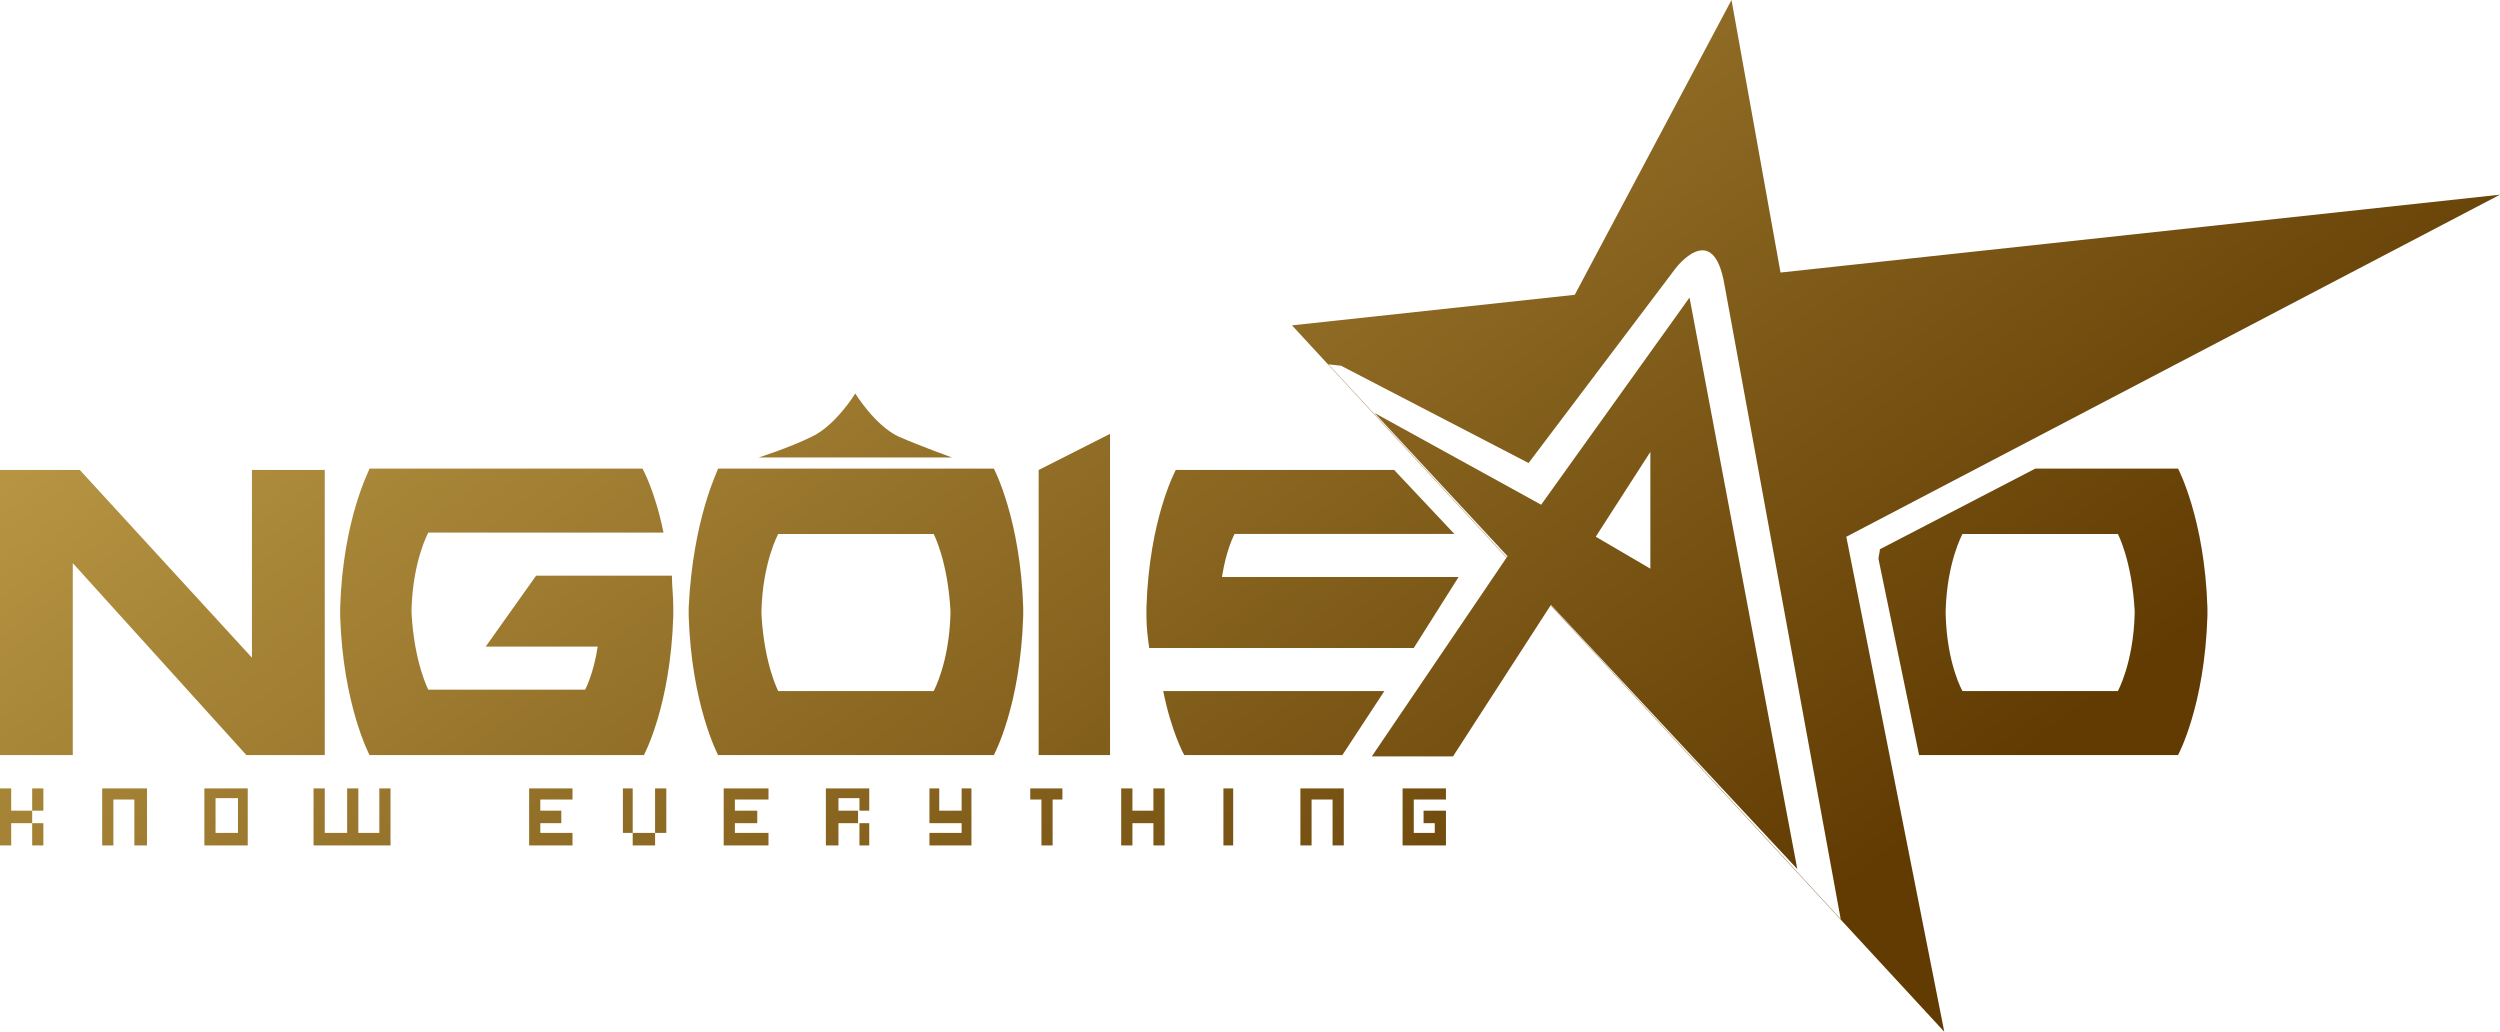 <svg width="63" height="26" viewBox="0 0 63 26" fill="none" xmlns="http://www.w3.org/2000/svg">
<path fill-rule="evenodd" clip-rule="evenodd" d="M48.361 19.027H54.887C54.887 19.027 55.557 17.801 55.627 15.523V15.313C55.557 13.07 54.887 11.809 54.887 11.809H51.289L47.373 13.841C47.373 13.911 47.338 14.016 47.338 14.086L48.361 19.027ZM49.031 15.383C49.066 14.156 49.455 13.456 49.455 13.456H53.37C53.37 13.456 53.723 14.121 53.793 15.383V15.488C53.758 16.714 53.37 17.415 53.37 17.415H49.455C49.455 17.415 49.066 16.749 49.031 15.488V15.383Z" fill="url(#paint0_linear)"/>
<path fill-rule="evenodd" clip-rule="evenodd" d="M17.355 15.313V15.523C17.425 17.765 18.096 19.027 18.096 19.027H25.045C25.045 19.027 25.715 17.801 25.785 15.523V15.313C25.715 13.07 25.045 11.809 25.045 11.809H18.096C18.096 11.844 17.461 13.07 17.355 15.313ZM19.189 15.383C19.224 14.156 19.612 13.456 19.612 13.456H23.528C23.528 13.456 23.881 14.121 23.951 15.383V15.488C23.916 16.714 23.528 17.415 23.528 17.415H19.612C19.612 17.415 19.26 16.749 19.189 15.488V15.383Z" fill="url(#paint1_linear)"/>
<path fill-rule="evenodd" clip-rule="evenodd" d="M26.174 11.844L27.973 10.933V19.027H26.174V11.844Z" fill="url(#paint2_linear)"/>
<path fill-rule="evenodd" clip-rule="evenodd" d="M6.349 11.843V16.574L2.011 11.843H0V19.027H1.834V14.191L6.208 19.027H8.184V11.843H6.349Z" fill="url(#paint3_linear)"/>
<path fill-rule="evenodd" clip-rule="evenodd" d="M8.572 15.313V15.523C8.642 17.765 9.312 19.027 9.312 19.027H16.226C16.226 19.027 16.896 17.801 16.967 15.523V15.313C16.967 15.032 16.932 14.752 16.932 14.507H13.51L12.24 16.294H15.062C14.956 16.995 14.745 17.38 14.745 17.38H10.794C10.794 17.38 10.441 16.714 10.371 15.453V15.348C10.406 14.121 10.794 13.421 10.794 13.421H16.72C16.508 12.369 16.191 11.809 16.191 11.809H9.312C9.312 11.844 8.642 13.07 8.572 15.313Z" fill="url(#paint4_linear)"/>
<path fill-rule="evenodd" clip-rule="evenodd" d="M28.89 15.312V15.523C28.89 15.803 28.925 16.083 28.96 16.329H35.627L36.756 14.541H30.794C30.9 13.841 31.112 13.455 31.112 13.455H36.65L35.133 11.843H29.63C29.63 11.843 28.96 13.07 28.89 15.312ZM34.886 17.415H29.313C29.525 18.466 29.842 19.027 29.842 19.027H33.828L34.886 17.415Z" fill="url(#paint5_linear)"/>
<path fill-rule="evenodd" clip-rule="evenodd" d="M0 21.305V19.868H0.282V20.429H0.811V19.868H1.093V20.429H0.811V20.744H1.093V21.305H0.811V20.744H0.282V21.305H0Z" fill="url(#paint6_linear)"/>
<path fill-rule="evenodd" clip-rule="evenodd" d="M2.575 19.868H3.704V21.305H3.386V20.148H2.857V21.305H2.575V19.868Z" fill="url(#paint7_linear)"/>
<path fill-rule="evenodd" clip-rule="evenodd" d="M5.997 20.989V20.113H5.432V20.989H5.997ZM6.243 19.868V21.305H5.15V19.868H6.243Z" fill="url(#paint8_linear)"/>
<path fill-rule="evenodd" clip-rule="evenodd" d="M9.841 21.305H7.901V19.868H8.184V20.989H8.748V19.868H9.03V20.989H9.559V19.868H9.841V21.305Z" fill="url(#paint9_linear)"/>
<path fill-rule="evenodd" clip-rule="evenodd" d="M14.427 20.148H13.616V20.429H14.145V20.744H13.616V20.989H14.427V21.305H13.334V19.868H14.427V20.148Z" fill="url(#paint10_linear)"/>
<path fill-rule="evenodd" clip-rule="evenodd" d="M15.944 21.305V20.989H15.697V19.868H15.944V20.989H16.508V19.868H16.791V20.989H16.508V21.305H15.944Z" fill="url(#paint11_linear)"/>
<path fill-rule="evenodd" clip-rule="evenodd" d="M19.366 20.148H18.519V20.429H19.083V20.744H18.519V20.989H19.366V21.305H18.237V19.868H19.366V20.148Z" fill="url(#paint12_linear)"/>
<path fill-rule="evenodd" clip-rule="evenodd" d="M21.941 21.305H21.658V20.744H21.129V21.305H20.812V19.868H21.905V20.429H21.623V20.744H21.905V21.305H21.941ZM21.658 20.429V20.113H21.129V20.429H21.658Z" fill="url(#paint13_linear)"/>
<path fill-rule="evenodd" clip-rule="evenodd" d="M24.233 19.868H24.48V21.305H23.422V20.989H24.233V20.744H23.422V19.868H23.669V20.429H24.233V19.868Z" fill="url(#paint14_linear)"/>
<path fill-rule="evenodd" clip-rule="evenodd" d="M26.773 19.868V20.148H26.526V21.305H26.244V20.148H25.962V19.868H26.773Z" fill="url(#paint15_linear)"/>
<path fill-rule="evenodd" clip-rule="evenodd" d="M29.066 19.868H29.348V21.305H29.066V20.744H28.537V21.305H28.254V19.868H28.537V20.429H29.066V19.868Z" fill="url(#paint16_linear)"/>
<path d="M31.076 19.868H30.83V21.305H31.076V19.868Z" fill="url(#paint17_linear)"/>
<path fill-rule="evenodd" clip-rule="evenodd" d="M32.77 19.868H33.863V21.305H33.581V20.148H33.052V21.305H32.77V19.868Z" fill="url(#paint18_linear)"/>
<path fill-rule="evenodd" clip-rule="evenodd" d="M35.627 20.989H36.156V20.744H35.874V20.429H36.438V21.305H35.345V19.868H36.438V20.148H35.627V20.989Z" fill="url(#paint19_linear)"/>
<path fill-rule="evenodd" clip-rule="evenodd" d="M46.527 13.526L48.996 26L32.558 8.199L39.684 7.429L43.634 0L44.869 6.868L63 4.906L46.527 13.526ZM46.386 23.162L33.476 9.181L33.793 9.216L38.52 11.668L42.224 6.763C42.224 6.763 43.176 5.501 43.458 7.183L46.386 23.162Z" fill="url(#paint20_linear)"/>
<path fill-rule="evenodd" clip-rule="evenodd" d="M34.639 10.407L37.99 14.016L34.569 19.062H36.615L39.084 15.242L45.292 21.9L42.576 7.498L38.837 12.719L34.639 10.407ZM41.589 11.388V14.331L40.213 13.525L41.589 11.388Z" fill="url(#paint21_linear)"/>
<path fill-rule="evenodd" clip-rule="evenodd" d="M21.553 9.916C21.553 9.916 21.059 10.722 20.459 11.003C19.895 11.283 19.119 11.528 19.119 11.528H23.987C23.987 11.528 23.211 11.248 22.646 11.003C22.047 10.722 21.553 9.916 21.553 9.916Z" fill="url(#paint22_linear)"/>
<defs>
<linearGradient id="paint0_linear" x1="-33.5" y1="6.5" x2="13.73" y2="69.169" gradientUnits="userSpaceOnUse">
<stop stop-color="#EFD16E"/>
<stop offset="0.776" stop-color="#613B02"/>
</linearGradient>
<linearGradient id="paint1_linear" x1="-33.5" y1="6.5" x2="13.73" y2="69.169" gradientUnits="userSpaceOnUse">
<stop stop-color="#EFD16E"/>
<stop offset="0.776" stop-color="#613B02"/>
</linearGradient>
<linearGradient id="paint2_linear" x1="-33.5" y1="6.5" x2="13.73" y2="69.169" gradientUnits="userSpaceOnUse">
<stop stop-color="#EFD16E"/>
<stop offset="0.776" stop-color="#613B02"/>
</linearGradient>
<linearGradient id="paint3_linear" x1="-33.5" y1="6.5" x2="13.73" y2="69.169" gradientUnits="userSpaceOnUse">
<stop stop-color="#EFD16E"/>
<stop offset="0.776" stop-color="#613B02"/>
</linearGradient>
<linearGradient id="paint4_linear" x1="-33.5" y1="6.5" x2="13.73" y2="69.169" gradientUnits="userSpaceOnUse">
<stop stop-color="#EFD16E"/>
<stop offset="0.776" stop-color="#613B02"/>
</linearGradient>
<linearGradient id="paint5_linear" x1="-33.5" y1="6.5" x2="13.73" y2="69.169" gradientUnits="userSpaceOnUse">
<stop stop-color="#EFD16E"/>
<stop offset="0.776" stop-color="#613B02"/>
</linearGradient>
<linearGradient id="paint6_linear" x1="-33.5" y1="6.5" x2="13.73" y2="69.169" gradientUnits="userSpaceOnUse">
<stop stop-color="#EFD16E"/>
<stop offset="0.776" stop-color="#613B02"/>
</linearGradient>
<linearGradient id="paint7_linear" x1="-33.5" y1="6.5" x2="13.73" y2="69.169" gradientUnits="userSpaceOnUse">
<stop stop-color="#EFD16E"/>
<stop offset="0.776" stop-color="#613B02"/>
</linearGradient>
<linearGradient id="paint8_linear" x1="-33.5" y1="6.5" x2="13.73" y2="69.169" gradientUnits="userSpaceOnUse">
<stop stop-color="#EFD16E"/>
<stop offset="0.776" stop-color="#613B02"/>
</linearGradient>
<linearGradient id="paint9_linear" x1="-33.5" y1="6.5" x2="13.73" y2="69.169" gradientUnits="userSpaceOnUse">
<stop stop-color="#EFD16E"/>
<stop offset="0.776" stop-color="#613B02"/>
</linearGradient>
<linearGradient id="paint10_linear" x1="-33.5" y1="6.5" x2="13.73" y2="69.169" gradientUnits="userSpaceOnUse">
<stop stop-color="#EFD16E"/>
<stop offset="0.776" stop-color="#613B02"/>
</linearGradient>
<linearGradient id="paint11_linear" x1="-33.5" y1="6.5" x2="13.73" y2="69.169" gradientUnits="userSpaceOnUse">
<stop stop-color="#EFD16E"/>
<stop offset="0.776" stop-color="#613B02"/>
</linearGradient>
<linearGradient id="paint12_linear" x1="-33.5" y1="6.5" x2="13.73" y2="69.169" gradientUnits="userSpaceOnUse">
<stop stop-color="#EFD16E"/>
<stop offset="0.776" stop-color="#613B02"/>
</linearGradient>
<linearGradient id="paint13_linear" x1="-33.5" y1="6.5" x2="13.73" y2="69.169" gradientUnits="userSpaceOnUse">
<stop stop-color="#EFD16E"/>
<stop offset="0.776" stop-color="#613B02"/>
</linearGradient>
<linearGradient id="paint14_linear" x1="-33.5" y1="6.5" x2="13.73" y2="69.169" gradientUnits="userSpaceOnUse">
<stop stop-color="#EFD16E"/>
<stop offset="0.776" stop-color="#613B02"/>
</linearGradient>
<linearGradient id="paint15_linear" x1="-33.5" y1="6.5" x2="13.73" y2="69.169" gradientUnits="userSpaceOnUse">
<stop stop-color="#EFD16E"/>
<stop offset="0.776" stop-color="#613B02"/>
</linearGradient>
<linearGradient id="paint16_linear" x1="-33.5" y1="6.5" x2="13.73" y2="69.169" gradientUnits="userSpaceOnUse">
<stop stop-color="#EFD16E"/>
<stop offset="0.776" stop-color="#613B02"/>
</linearGradient>
<linearGradient id="paint17_linear" x1="-33.5" y1="6.5" x2="13.73" y2="69.169" gradientUnits="userSpaceOnUse">
<stop stop-color="#EFD16E"/>
<stop offset="0.776" stop-color="#613B02"/>
</linearGradient>
<linearGradient id="paint18_linear" x1="-33.5" y1="6.5" x2="13.73" y2="69.169" gradientUnits="userSpaceOnUse">
<stop stop-color="#EFD16E"/>
<stop offset="0.776" stop-color="#613B02"/>
</linearGradient>
<linearGradient id="paint19_linear" x1="-33.5" y1="6.5" x2="13.73" y2="69.169" gradientUnits="userSpaceOnUse">
<stop stop-color="#EFD16E"/>
<stop offset="0.776" stop-color="#613B02"/>
</linearGradient>
<linearGradient id="paint20_linear" x1="-33.5" y1="6.5" x2="13.73" y2="69.169" gradientUnits="userSpaceOnUse">
<stop stop-color="#EFD16E"/>
<stop offset="0.776" stop-color="#613B02"/>
</linearGradient>
<linearGradient id="paint21_linear" x1="-33.5" y1="6.5" x2="13.73" y2="69.169" gradientUnits="userSpaceOnUse">
<stop stop-color="#EFD16E"/>
<stop offset="0.776" stop-color="#613B02"/>
</linearGradient>
<linearGradient id="paint22_linear" x1="-33.5" y1="6.5" x2="13.73" y2="69.169" gradientUnits="userSpaceOnUse">
<stop stop-color="#EFD16E"/>
<stop offset="0.776" stop-color="#613B02"/>
</linearGradient>
</defs>
</svg>
